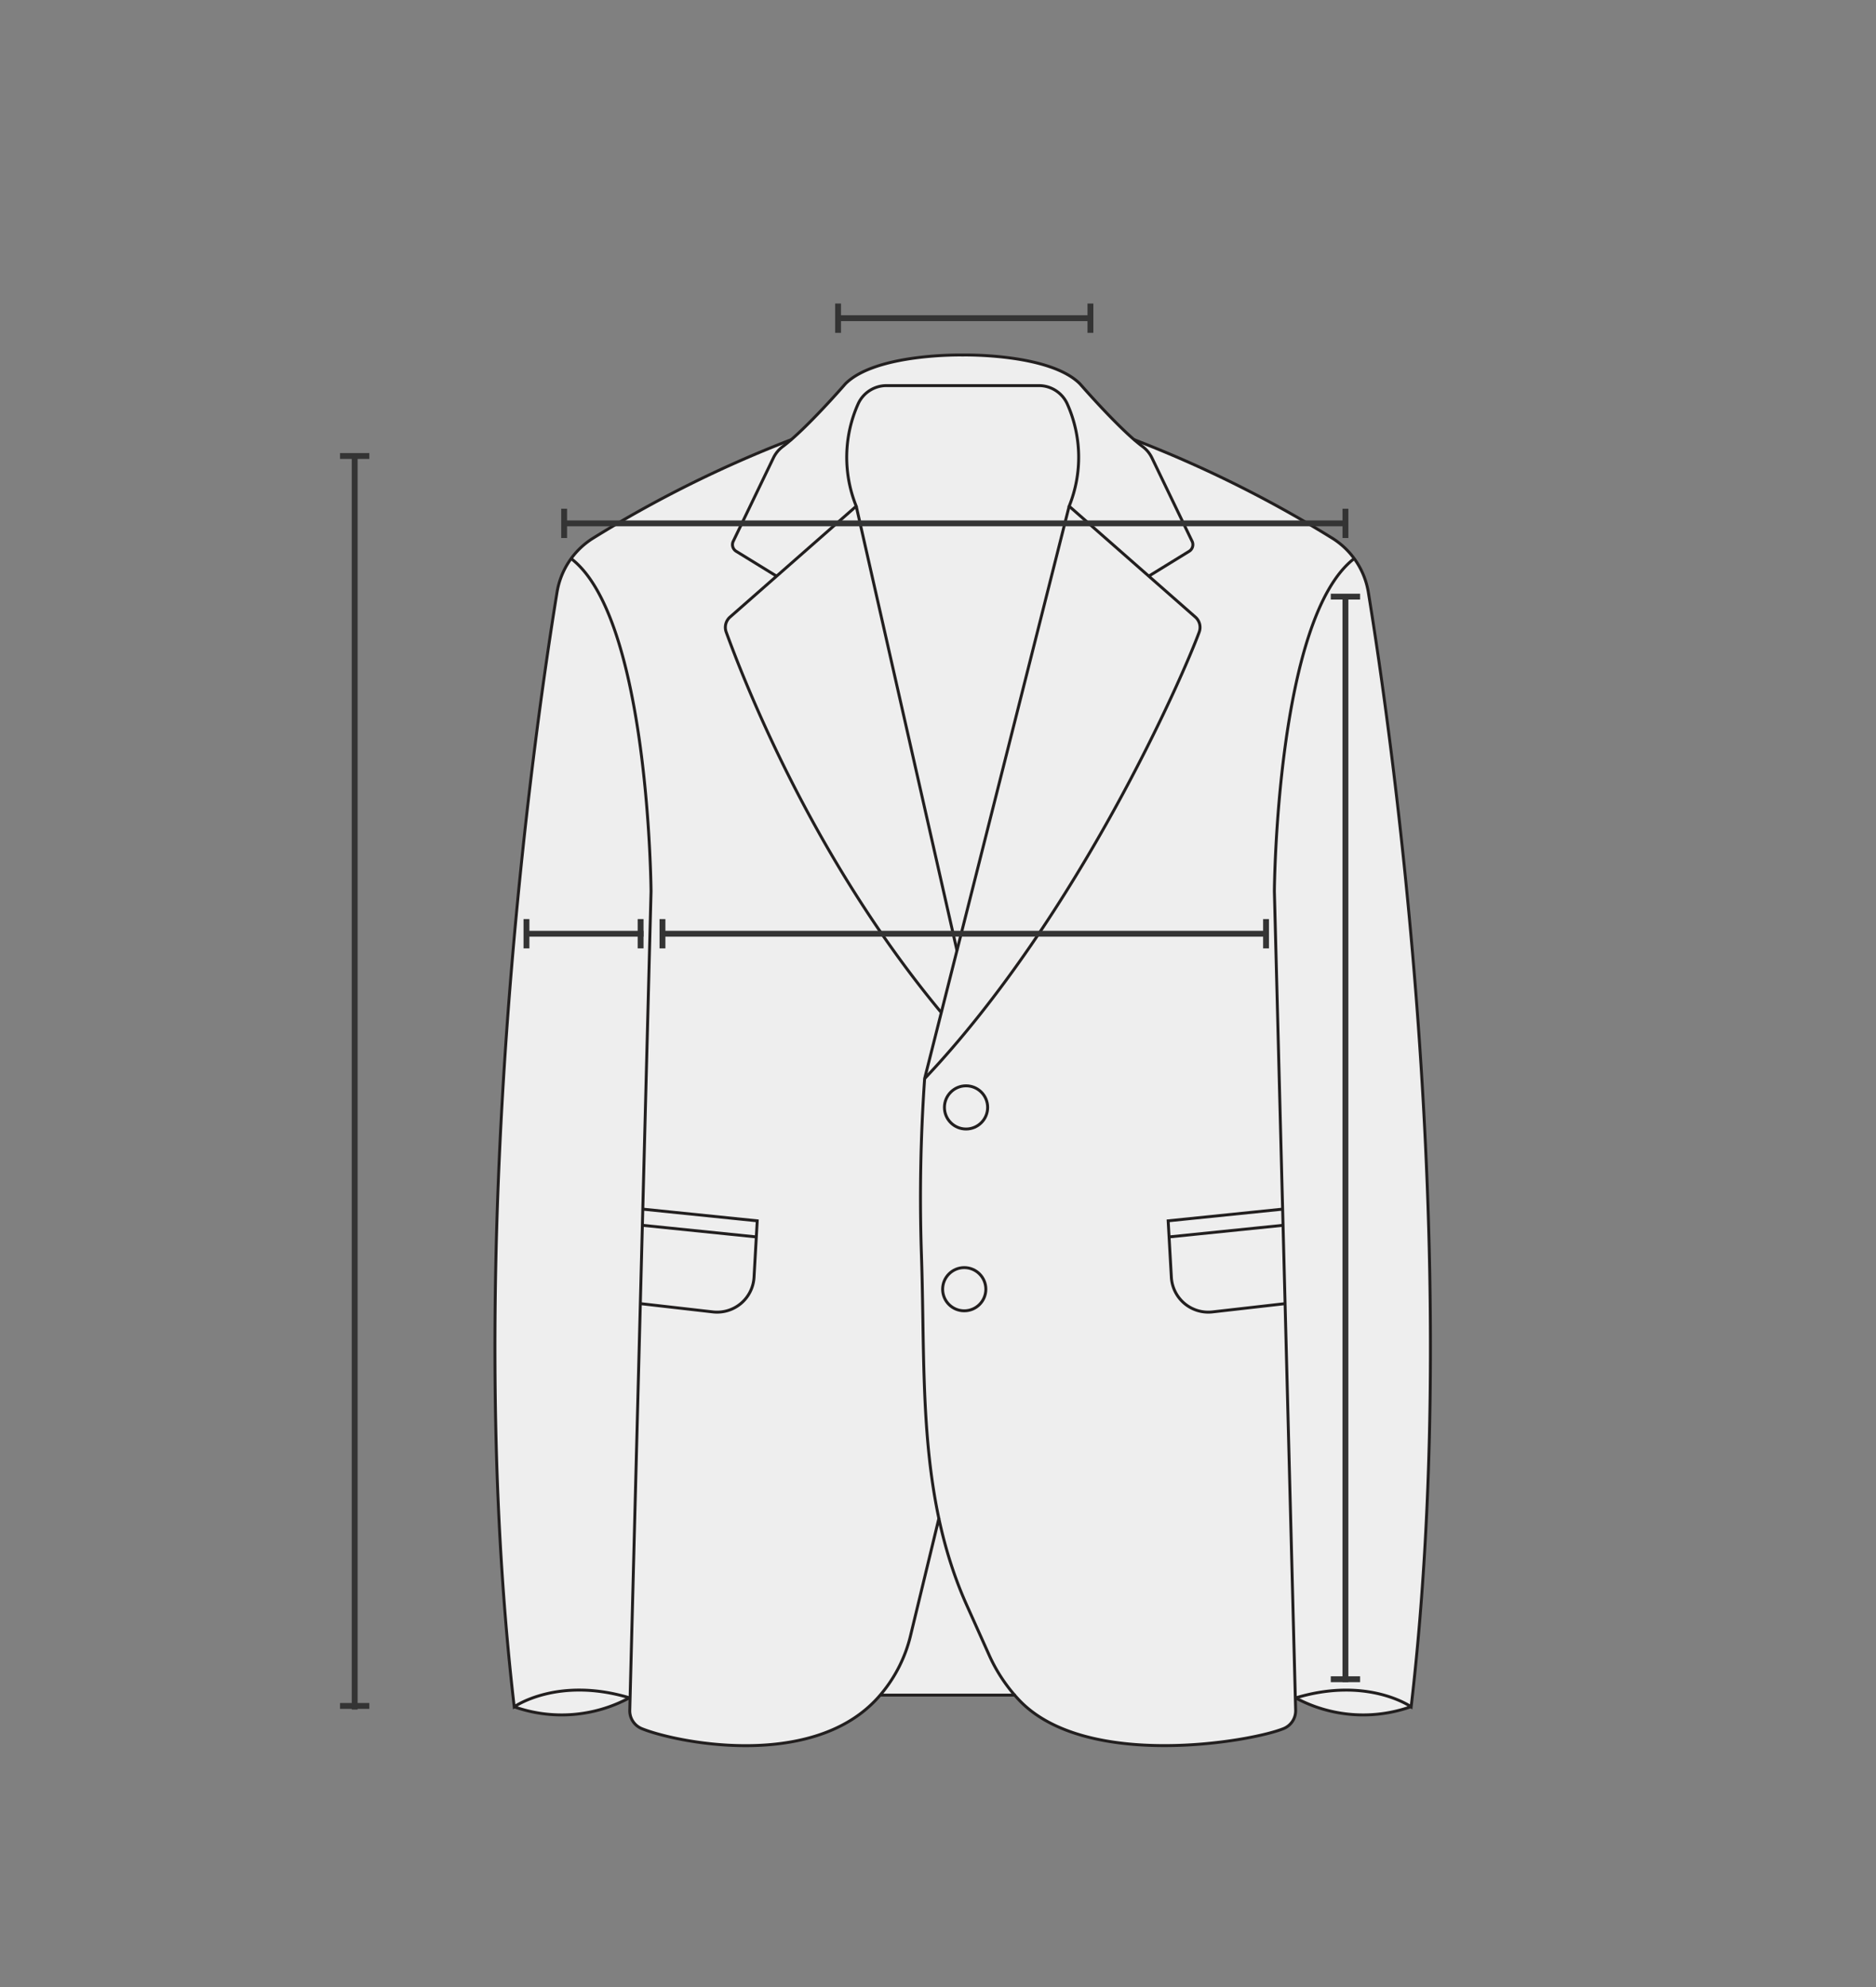 <svg xmlns="http://www.w3.org/2000/svg" width="320" height="339" viewBox="0 0 320 339">
  <rect x="0" y="0" width="320" height="339" fill="#808080" stroke="none"/>
  <g id="그룹_7959" data-name="그룹 7959" transform="translate(-20 -917)">
    <rect id="사각형_2301" data-name="사각형 2301" width="320" height="339" transform="translate(20 917)" fill="none"/>
    <g id="그룹_7957" data-name="그룹 7957" transform="translate(14711 6192.776)">
      <g id="그룹_7850" data-name="그룹 7850" transform="translate(-15429.366 -7052.711)">
        <path id="패스_7060" data-name="패스 7060" d="M1284.3,2577.566l.921-.307-4.145-2.3-6.448-1.843-4.606-.614-4.3,1.842-1.228,1.535,4.3.307,10.133,1.535Z" transform="translate(-306.083 -509.328)" fill="#eee"/>
        <path id="패스_7061" data-name="패스 7061" d="M833.961,2577.566l-.461-.461,3.685-2.149,6.448-1.843,4.606-.614,4.3,1.842,1.228,1.535-4.3.307-10.133,1.535Z" transform="translate(-7.42 -509.328)" fill="#eee"/>
        <path id="패스_7062" data-name="패스 7062" d="M833.5,2585.035a24.355,24.355,0,0,0,19.651-1.535" transform="translate(-7.42 -516.951)" fill="#eee" stroke="#221f1f" stroke-miterlimit="10" stroke-width="0.5"/>
        <path id="패스_7063" data-name="패스 7063" d="M978,1864.4l2.712-12.384.358-.2,3.262-3.08,2.264-2.447,2.706-2.878s1.094-1.545,1.8-1.79l1.938-1.166,3.253-1.257,3.848-.854,4.337-.528,3.723-.259,3.051-.006,3.281.141,5.373.576,2.763.589,2.763.844,2.3,1.062,1.663,1,1.2,1.2,2.469,2.75,4.126,4.28,2.309,2.117.819,1.548,4.913,18.116-12.589,6.448-53.733-11.053Z" transform="translate(-107.552 -0.037)" fill="#eee"/>
        <path id="패스_7064" data-name="패스 7064" d="M1245.728,2559.35l-8.728,6.712,9.211,3.685.307-4.3-.307-6.448Z" transform="translate(-287.027 -499.974)" fill="#eee"/>
        <path id="패스_7065" data-name="패스 7065" d="M898.134,2564.61l6.448,4.606-6.832,3.493.077-3.186.153-5.085Z" transform="translate(-51.943 -503.742)" fill="#eee"/>
        <path id="패스_7066" data-name="패스 7066" d="M899.73,1922l96.106,5.834,8.6,194.668-16.581,2.457-95.492-.307-11.361-8.6Z" transform="translate(-40.336 -58.562)" fill="#eee"/>
        <path id="패스_7067" data-name="패스 7067" d="M1141.045,2550.086a3.287,3.287,0,0,1-2.028,3.127c-5.554,2.285-33.651,7.072-45.044-4.754a27.685,27.685,0,0,1-5.269-7.905l-3.738-8.332" transform="translate(-181.674 -481.418)" fill="#eee"/>
        <path id="패스_7068" data-name="패스 7068" d="M950.437,2483.5l-4.833,19.983A24.351,24.351,0,0,1,940,2514.2q-.23.253-.467.5c-11.394,11.826-34.27,7.039-39.824,4.754a3.286,3.286,0,0,1-2.028-3.127" transform="translate(-51.895 -447.656)" fill="#eee"/>
        <path id="패스_7069" data-name="패스 7069" d="M1177.791,1884.5a202.039,202.039,0,0,1,33.982,16.913,13.453,13.453,0,0,1,6,9.151c3.764,23.064,16.543,110.894,7.3,190.1,0,0-7.369-5.22-19.651-1.535" transform="translate(-245.998 -32.577)" fill="#eee" stroke="#221f1f" stroke-miterlimit="10" stroke-width="0.5"/>
        <path id="패스_7070" data-name="패스 7070" d="M845.731,2099.125c-12.282-3.685-19.651,1.535-19.651,1.535-9.24-79.2,3.539-167.033,7.3-190.1a13.452,13.452,0,0,1,6-9.151,202.018,202.018,0,0,1,33.982-16.913" transform="translate(0 -32.577)" fill="#eee" stroke="#221f1f" stroke-miterlimit="10" stroke-width="0.5"/>
        <path id="패스_7071" data-name="패스 7071" d="M987.549,1961.352c-22.406-27-33.993-57.648-36.613-64.809a2.338,2.338,0,0,1,.653-2.561l21.528-18.91a22.287,22.287,0,0,1,.335-17.478,5.317,5.317,0,0,1,4.832-3.094h25.987a5.317,5.317,0,0,1,4.832,3.094,22.284,22.284,0,0,1,.335,17.478l21.527,18.909a2.338,2.338,0,0,1,.655,2.562c-2.621,7.161-20.429,48.229-46.835,76.17" transform="translate(-88.699 -11.788)" fill="none" stroke="#221f1f" stroke-miterlimit="10" stroke-width="0.5"/>
        <path id="패스_7072" data-name="패스 7072" d="M1133.224,1930.4c-13.356,10.133-13.663,56.8-13.663,56.8l3.628,139.677a3.287,3.287,0,0,1-2.028,3.127c-5.554,2.285-33.65,7.072-45.044-4.754a27.684,27.684,0,0,1-5.269-7.905l-3.738-8.332c-8.443-18.82-7.054-39.1-7.747-59.711a293.033,293.033,0,0,1,.542-30.169l24.653-97.641" transform="translate(-163.818 -58.216)" fill="none" stroke="#221f1f" stroke-miterlimit="10" stroke-width="0.5"/>
        <path id="패스_7073" data-name="패스 7073" d="M1025.7,1875.259l6.96-4.283a1.332,1.332,0,0,0,.5-1.712l-6.86-14.247a5.25,5.25,0,0,0-1.606-1.926c-3.956-2.946-10.664-10.686-10.664-10.686-5.22-5.22-19.958-4.913-19.958-4.913h-.089s-14.738-.307-19.958,4.913c0,0-6.708,7.74-10.664,10.686a5.25,5.25,0,0,0-1.606,1.926l-6.86,14.247a1.332,1.332,0,0,0,.5,1.712l6.96,4.283" transform="translate(-91.453 0)" fill="none" stroke="#221f1f" stroke-miterlimit="10" stroke-width="0.5"/>
        <line id="선_2801" data-name="선 2801" x2="17.195" y2="75.841" transform="translate(884.418 1863.284)" fill="#eee" stroke="#221f1f" stroke-miterlimit="10" stroke-width="0.5"/>
        <line id="선_2802" data-name="선 2802" x1="19.574" y2="1.996" transform="translate(937.627 1985.949)" fill="#eee" stroke="#221f1f" stroke-miterlimit="10" stroke-width="0.5"/>
        <circle id="타원_104" data-name="타원 104" cx="3.685" cy="3.685" r="3.685" transform="translate(899.464 1962.153)" fill="#eee" stroke="#221f1f" stroke-miterlimit="10" stroke-width="0.5"/>
        <circle id="타원_105" data-name="타원 105" cx="3.685" cy="3.685" r="3.685" transform="translate(899.157 1993.165)" fill="#eee" stroke="#221f1f" stroke-miterlimit="10" stroke-width="0.5"/>
        <path id="패스_7074" data-name="패스 7074" d="M903.884,2312l19.574,2-.545,9.624a6.309,6.309,0,0,1-7,5.914L903.5,2328.12" transform="translate(-55.927 -328.814)" fill="#eee" stroke="#221f1f" stroke-miterlimit="10" stroke-width="0.5"/>
        <line id="선_2803" data-name="선 2803" x2="19.574" y2="1.996" transform="translate(847.957 1985.949)" fill="#eee" stroke="#221f1f" stroke-miterlimit="10" stroke-width="0.5"/>
        <path id="패스_7075" data-name="패스 7075" d="M927.791,2114.156l-4.833,19.982a24.35,24.35,0,0,1-5.6,10.716q-.23.253-.467.5c-11.394,11.826-34.27,7.039-39.824,4.754a3.287,3.287,0,0,1-2.028-3.127l3.628-139.677s-.307-46.671-13.664-56.8" transform="translate(-29.249 -78.311)" fill="none" stroke="#221f1f" stroke-miterlimit="10" stroke-width="0.5"/>
        <path id="패스_7076" data-name="패스 7076" d="M1216.365,2312l-19.574,2,.545,9.624a6.309,6.309,0,0,0,7,5.914l12.417-1.414" transform="translate(-259.164 -328.814)" fill="none" stroke="#221f1f" stroke-miterlimit="10" stroke-width="0.5"/>
        <line id="선_2804" data-name="선 2804" x2="23.028" transform="translate(888.564 2066.089)" fill="none" stroke="#221f1f" stroke-miterlimit="10" stroke-width="0.5"/>
        <path id="패스_7077" data-name="패스 7077" d="M1287.151,2585.035a24.355,24.355,0,0,1-19.651-1.535" transform="translate(-308.162 -516.951)" fill="#eee" stroke="#221f1f" stroke-miterlimit="10" stroke-width="0.5"/>
      </g>
      <g id="그룹_7829" data-name="그룹 7829" transform="translate(1273.081 -11943.999)">
        <line id="선_2687" data-name="선 2687" x2="42.745" transform="translate(-15820.826 6722.5)" fill="none" stroke="#343434" stroke-width="1"/>
        <line id="선_2690" data-name="선 2690" y2="5" transform="translate(-15821.127 6719.999)" fill="none" stroke="#343434" stroke-width="1"/>
        <line id="선_2693" data-name="선 2693" y2="5" transform="translate(-15778.081 6720)" fill="none" stroke="#343434" stroke-width="1"/>
      </g>
      <g id="그룹_7832" data-name="그룹 7832" transform="translate(1235.826 -11869)">
        <line id="선_2685" data-name="선 2685" x2="133.5" transform="translate(-15830.826 6682.5)" fill="none" stroke="#343434" stroke-width="1"/>
        <line id="선_2688" data-name="선 2688" y2="5" transform="translate(-15830.599 6680)" fill="none" stroke="#343434" stroke-width="1"/>
        <line id="선_2691" data-name="선 2691" y2="5" transform="translate(-15697.326 6680)" fill="none" stroke="#343434" stroke-width="1"/>
      </g>
      <g id="그룹_7833" data-name="그룹 7833" transform="translate(6984.5 -10350.494)">
        <line id="선_2795" data-name="선 2795" y2="213.84" transform="translate(-21615 5152.494)" fill="none" stroke="#343434" stroke-width="1"/>
        <line id="선_2794" data-name="선 2794" y2="5" transform="translate(-21612.5 5152.501) rotate(90)" fill="none" stroke="#343434" stroke-width="1"/>
        <line id="선_2796" data-name="선 2796" y2="5" transform="translate(-21612.5 5365.716) rotate(90)" fill="none" stroke="#343434" stroke-width="1"/>
      </g>
      <g id="그룹_7839" data-name="그룹 7839" transform="translate(2148.248 -1422)">
        <line id="선_2736" data-name="선 2736" y2="185.168" transform="translate(-16609.75 -3752)" fill="none" stroke="#343434" stroke-width="1"/>
        <line id="선_2737" data-name="선 2737" y2="5" transform="translate(-16607.25 -3752) rotate(90)" fill="none" stroke="#343434" stroke-width="1"/>
        <line id="선_2738" data-name="선 2738" y2="5" transform="translate(-16607.25 -3567.332) rotate(90)" fill="none" stroke="#343434" stroke-width="1"/>
      </g>
      <g id="그룹_7837" data-name="그룹 7837" transform="translate(-10754.948 -21885.5) rotate(-90)">
        <line id="선_2728" data-name="선 2728" y2="19.97" transform="translate(-16769 -3846.25)" fill="none" stroke="#343434" stroke-width="1"/>
        <line id="선_2730" data-name="선 2730" y2="5" transform="translate(-16766.5 -3846.25) rotate(90)" fill="none" stroke="#343434" stroke-width="1"/>
        <line id="선_2734" data-name="선 2734" y2="5" transform="translate(-16766.5 -3826.78) rotate(90)" fill="none" stroke="#343434" stroke-width="1"/>
      </g>
      <g id="그룹_7838" data-name="그룹 7838" transform="translate(1243.387 -11839)">
        <line id="선_2687-2" data-name="선 2687" x2="102.653" transform="translate(-15821.084 6722.5)" fill="none" stroke="#343434" stroke-width="1"/>
        <line id="선_2690-2" data-name="선 2690" y2="5" transform="translate(-15821.387 6720)" fill="none" stroke="#343434" stroke-width="1"/>
        <line id="선_2693-2" data-name="선 2693" y2="5" transform="translate(-15718.431 6720)" fill="none" stroke="#343434" stroke-width="1"/>
      </g>
    </g>
  </g>
</svg>
